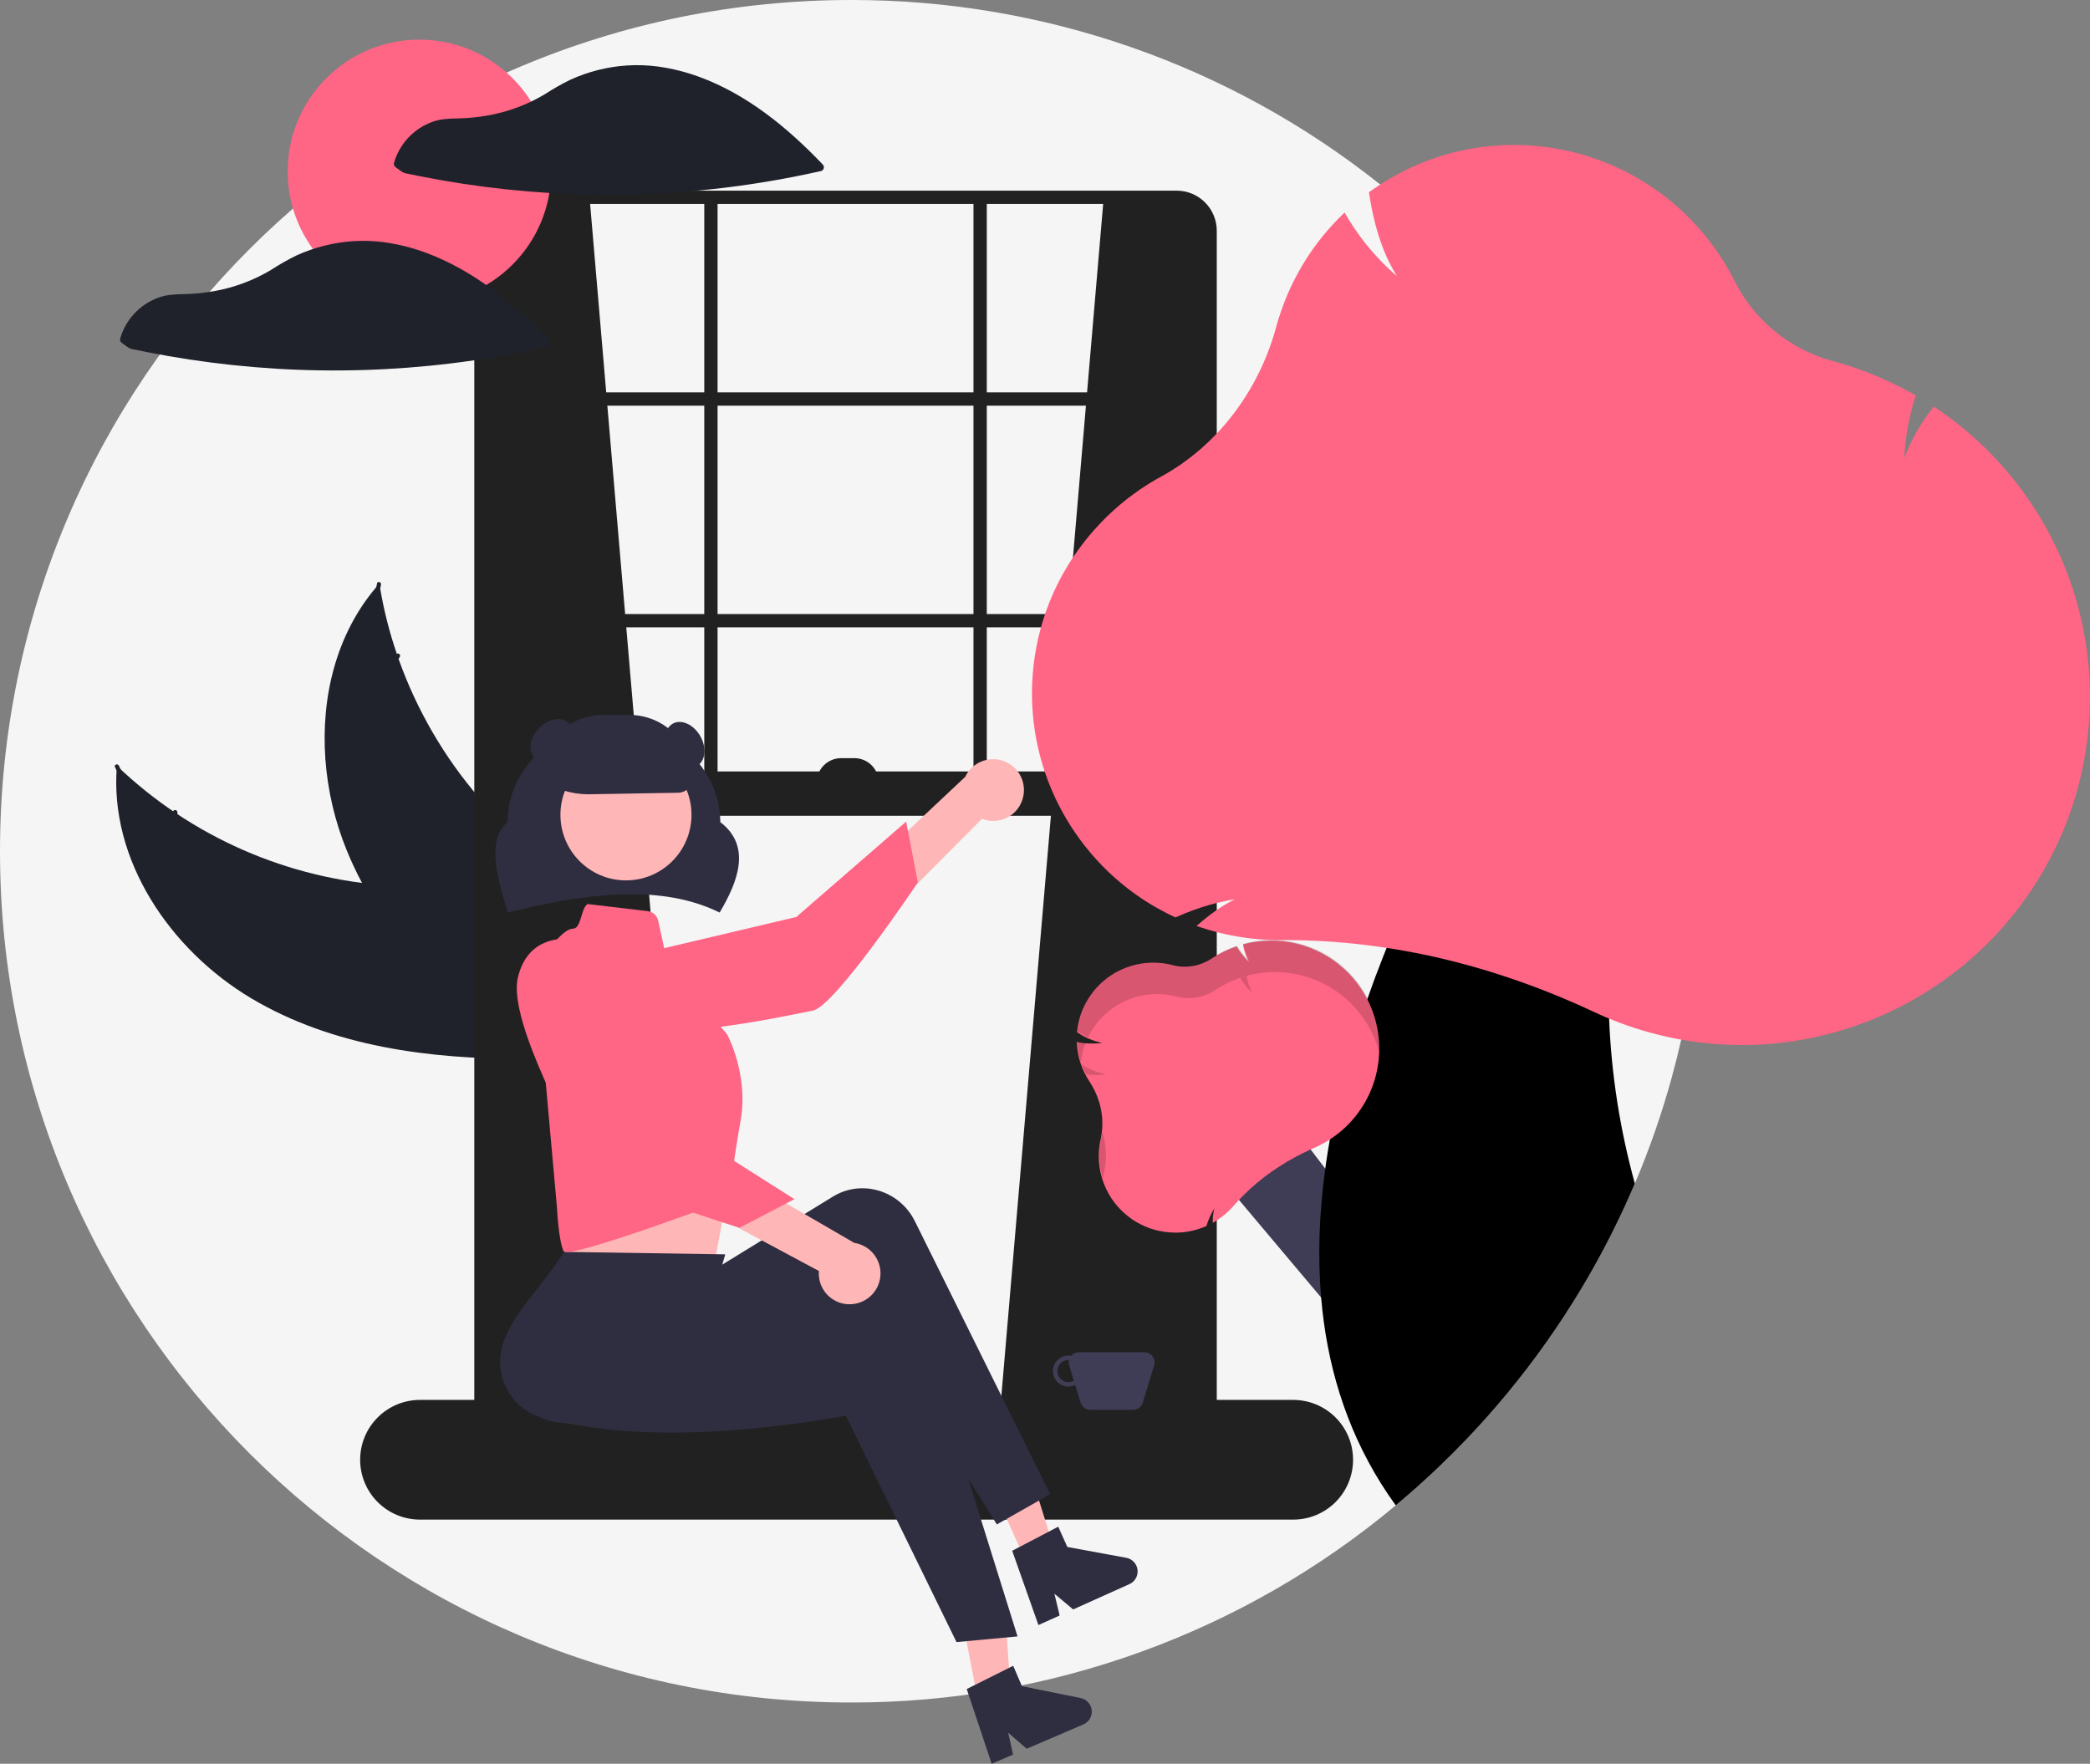 <svg width="237" height="200" viewBox="0 0 237 200" fill="none" xmlns="http://www.w3.org/2000/svg">
<rect x="0" y="0" width="237" height="200" fill="#808080" stroke="none"/>
<g clip-path="url(#clip0_8_759)">
<path d="M193.018 96.527C193.018 99.338 192.9 102.12 192.663 104.873C192.477 107.022 192.224 109.152 191.902 111.263C191.56 113.498 191.141 115.705 190.645 117.887V117.889C190.321 119.324 189.965 120.748 189.577 122.16C188.452 126.264 187.052 130.289 185.388 134.206C185.026 135.058 184.652 135.904 184.267 136.745C182.808 139.927 181.176 143.027 179.376 146.03C174.328 154.463 168.028 162.079 160.69 168.616C159.896 169.323 159.091 170.017 158.275 170.7C140.95 185.175 119.083 193.089 96.509 193.055C43.208 193.055 0 149.839 0 96.527C0 43.216 43.208 -2.51399e-06 96.509 -2.51399e-06C118.306 -0.034 139.467 7.345 156.518 20.927C157.317 21.56 158.106 22.208 158.885 22.87C162.687 26.095 166.236 29.608 169.499 33.377H169.501C184.7 50.901 193.052 73.329 193.018 96.527Z" fill="#F5F5F5"/>
<path d="M28.489 113.201C19.296 107.728 12.357 97.5 13.258 86.838C21.663 94.884 32.642 99.697 44.254 100.426C48.733 100.69 53.743 100.518 57.04 103.562C59.092 105.456 60.047 108.308 60.203 111.096C60.36 113.884 59.802 116.657 59.246 119.394L59.437 120.064C48.739 120.104 37.683 118.674 28.489 113.201Z" fill="#1F222A"/>
<path d="M13.482 86.826C17.165 94.881 23.293 101.57 30.994 105.943C32.649 106.87 34.409 107.666 36.28 108.035C38.105 108.381 39.991 108.232 41.739 107.602C43.381 107.049 44.997 106.292 46.745 106.147C48.588 105.994 50.294 106.705 51.634 107.95C53.274 109.474 54.269 111.496 55.173 113.508C56.177 115.741 57.184 118.077 59.108 119.683C59.342 119.878 59.026 120.228 58.793 120.034C55.445 117.239 54.898 112.56 52.222 109.269C50.973 107.733 49.254 106.565 47.212 106.596C45.426 106.623 43.759 107.402 42.101 107.977C40.36 108.581 38.616 108.865 36.779 108.599C34.899 108.327 33.104 107.598 31.432 106.718C27.655 104.693 24.221 102.087 21.254 98.995C17.848 95.485 15.067 91.418 13.033 86.97C12.907 86.695 13.357 86.553 13.482 86.826H13.482Z" fill="#1F222A"/>
<path d="M28.431 104.681C27.522 105.873 26.219 106.704 24.754 107.024C23.289 107.345 21.758 107.134 20.435 106.429C20.167 106.286 20.378 105.864 20.645 106.007C21.877 106.665 23.303 106.862 24.666 106.561C26.03 106.26 27.241 105.481 28.08 104.365C28.263 104.123 28.613 104.44 28.431 104.681L28.431 104.681Z" fill="#1F222A"/>
<path d="M40.944 107.993C40.562 104.951 39.047 102.166 36.701 100.191C36.469 99.996 36.784 99.645 37.017 99.841C39.453 101.899 41.024 104.802 41.415 107.968C41.452 108.27 40.981 108.293 40.944 107.993V107.993Z" fill="#1F222A"/>
<path d="M18.433 95.263C18.88 94.875 19.225 94.382 19.435 93.828C19.645 93.273 19.714 92.676 19.636 92.088C19.596 91.787 20.067 91.764 20.107 92.063C20.191 92.713 20.113 93.373 19.883 93.985C19.652 94.598 19.274 95.145 18.783 95.579C18.74 95.623 18.682 95.65 18.62 95.653C18.558 95.657 18.498 95.636 18.45 95.596C18.404 95.554 18.376 95.496 18.373 95.433C18.37 95.371 18.391 95.31 18.433 95.263V95.263Z" fill="#1F222A"/>
<path d="M43.017 66.18C43.047 66.368 43.078 66.555 43.113 66.744C43.541 69.26 44.173 71.738 45.002 74.152C45.063 74.34 45.128 74.529 45.194 74.715C47.254 80.51 50.372 85.871 54.389 90.528C55.989 92.38 57.727 94.107 59.59 95.694C62.161 97.887 65.124 100.059 66.773 102.89C66.948 103.183 67.105 103.487 67.243 103.8L60.24 119.779C60.206 119.807 60.175 119.837 60.141 119.866L59.891 120.516C59.789 120.441 59.685 120.361 59.583 120.286C59.524 120.242 59.466 120.196 59.407 120.152C59.368 120.122 59.329 120.092 59.292 120.067C59.279 120.057 59.267 120.047 59.257 120.039C59.22 120.014 59.189 119.987 59.155 119.963C58.573 119.517 57.993 119.066 57.415 118.61C57.412 118.608 57.412 118.608 57.41 118.603C53.015 115.116 48.874 111.231 45.453 106.841C45.35 106.709 45.243 106.576 45.144 106.436C43.613 104.449 42.247 102.34 41.06 100.13C40.413 98.918 39.829 97.674 39.309 96.402C37.97 93.115 37.157 89.638 36.899 86.097C36.385 79.04 38.134 71.897 42.666 66.583C42.782 66.447 42.897 66.315 43.017 66.18Z" fill="#1F222A"/>
<path d="M43.204 66.305C41.296 74.954 42.162 83.985 45.679 92.114C46.443 93.851 47.369 95.547 48.64 96.968C49.889 98.344 51.484 99.359 53.259 99.91C54.904 100.457 56.65 100.825 58.133 101.762C59.696 102.75 60.63 104.345 60.95 106.146C61.343 108.351 60.919 110.564 60.431 112.715C59.888 115.102 59.286 117.574 59.856 120.015C59.925 120.311 59.462 120.401 59.393 120.105C58.401 115.858 60.782 111.792 60.626 107.553C60.553 105.575 59.884 103.607 58.235 102.402C56.793 101.348 54.993 100.966 53.323 100.427C51.569 99.861 50.006 99.037 48.699 97.718C47.361 96.369 46.367 94.706 45.562 92.997C43.766 89.106 42.592 84.957 42.084 80.701C41.478 75.848 41.706 70.926 42.758 66.15C42.824 65.854 43.269 66.011 43.204 66.305Z" fill="#1F222A"/>
<path d="M44.392 89.563C42.949 89.968 41.408 89.847 40.046 89.22C38.683 88.594 37.588 87.504 36.955 86.144C36.828 85.868 37.25 85.658 37.377 85.934C37.964 87.201 38.985 88.216 40.255 88.797C41.524 89.378 42.96 89.485 44.302 89.1C44.594 89.017 44.682 89.48 44.392 89.563H44.392Z" fill="#1F222A"/>
<path d="M52.389 99.743C53.915 97.084 54.382 93.947 53.698 90.959C53.63 90.663 54.093 90.573 54.161 90.869C54.867 93.98 54.374 97.243 52.78 100.006C52.628 100.269 52.238 100.004 52.389 99.743Z" fill="#1F222A"/>
<path d="M42.078 76.023C42.669 75.983 43.241 75.796 43.743 75.48C44.244 75.164 44.659 74.729 44.951 74.213C45.099 73.948 45.49 74.213 45.342 74.476C45.017 75.045 44.558 75.525 44.005 75.876C43.452 76.226 42.821 76.436 42.168 76.486C42.107 76.496 42.044 76.482 41.993 76.448C41.941 76.413 41.905 76.36 41.892 76.3C41.88 76.238 41.893 76.175 41.928 76.123C41.963 76.071 42.017 76.035 42.078 76.023V76.023Z" fill="#1F222A"/>
<path d="M66.853 22.372L78.665 160.676L55.04 162.452V24.132C57.855 22.269 61.896 21.977 66.853 22.372Z" fill="#212121"/>
<path d="M125.16 22.372L113.348 160.676L136.972 162.452V24.132C134.157 22.269 130.116 21.977 125.16 22.372Z" fill="#212121"/>
<path d="M133.435 168.169H58.326C57.122 168.167 55.967 167.688 55.116 166.836C54.264 165.985 53.785 164.83 53.784 163.625V26.162C53.785 24.957 54.264 23.802 55.116 22.95C55.967 22.099 57.122 21.619 58.326 21.618H133.435C134.639 21.619 135.794 22.099 136.646 22.95C137.497 23.802 137.976 24.957 137.978 26.162V163.625C137.976 164.83 137.497 165.985 136.646 166.836C135.794 167.688 134.639 168.167 133.435 168.169ZM58.326 23.126C57.522 23.127 56.75 23.447 56.181 24.016C55.612 24.585 55.292 25.357 55.292 26.162V163.625C55.292 164.43 55.612 165.201 56.181 165.77C56.75 166.34 57.522 166.66 58.326 166.661H133.435C134.24 166.66 135.011 166.34 135.58 165.77C136.149 165.201 136.469 164.43 136.47 163.625V26.162C136.469 25.357 136.149 24.585 135.58 24.016C135.011 23.447 134.24 23.127 133.435 23.126L58.326 23.126Z" fill="#212121"/>
<path d="M137.224 44.493H54.538V46.001H137.224V44.493Z" fill="#212121"/>
<path d="M137.224 69.63H54.538V71.139H137.224V69.63Z" fill="#212121"/>
<path d="M81.37 22.372H79.862V90.997H81.37V22.372Z" fill="#212121"/>
<path d="M111.899 22.372H110.391V90.997H111.899V22.372Z" fill="#212121"/>
<path d="M146.648 172.316H47.626C45.826 172.316 44.1 171.601 42.828 170.328C41.555 169.056 40.84 167.329 40.84 165.529C40.84 163.729 41.555 162.003 42.828 160.73C44.1 159.457 45.826 158.742 47.626 158.742H146.648C148.448 158.742 150.174 159.457 151.447 160.73C152.719 162.003 153.434 163.729 153.434 165.529C153.434 167.329 152.719 169.056 151.447 170.328C150.174 171.601 148.448 172.316 146.648 172.316Z" fill="#212121"/>
<path d="M137.224 87.478H55.04V92.505H137.224V87.478Z" fill="#212121"/>
<path d="M81.604 103.478L81.5 103.428C75.897 100.721 68.561 100.723 57.711 103.437L57.595 103.466L57.56 103.351C56.413 99.587 55.112 95.324 57.555 93.226C57.589 87.071 62.987 82.073 69.618 82.073C76.246 82.073 81.644 87.069 81.68 93.222C85.313 96.001 83.582 100.107 81.663 103.378L81.604 103.478Z" fill="#2F2E41"/>
<path d="M116.038 90.298C115.938 90.797 115.729 91.268 115.427 91.677C115.125 92.087 114.737 92.425 114.291 92.668C113.844 92.911 113.349 93.053 112.841 93.085C112.334 93.116 111.825 93.035 111.352 92.849L91.553 112.749L89.787 106.57L109.451 88.09C109.817 87.316 110.454 86.703 111.242 86.367C112.03 86.031 112.913 85.996 113.725 86.268C114.537 86.54 115.221 87.1 115.648 87.843C116.074 88.586 116.213 89.46 116.038 90.298L116.038 90.298Z" fill="#FFB6B6"/>
<path d="M67.106 109.456C67.106 109.456 65.31 113.528 69.742 116.038C74.174 118.549 89.665 115.08 92.179 114.596C94.692 114.112 104.08 100.06 104.08 100.06L102.753 93.168L90.302 103.978L67.106 109.456Z" fill="#FF6584"/>
<path d="M63.837 131.971L64.088 136.747C64.088 136.747 63.346 140.978 63.956 141.891C64.562 142.799 81.084 142.914 81.084 142.914C81.084 142.914 82.176 137.028 83.116 131.875L63.837 131.971Z" fill="#FFB6B6"/>
<path d="M111.341 195.121L114.795 194.423L113.806 180.469L108.708 181.499L111.341 195.121Z" fill="#FFB6B6"/>
<path d="M116.288 176.961L119.5 175.517L115.334 162.165L110.594 164.297L116.288 176.961Z" fill="#FFB6B6"/>
<path d="M119.086 169.438L113.039 172.862L98.128 148.896C87.659 155.95 77.423 159.328 67.104 161.13C63.615 161.752 60.058 161.437 59.388 157.885C59.357 157.719 59.332 157.552 59.313 157.384C58.901 153.505 63.726 148.532 64.339 143.786L77.544 142.993L79.172 145.081L94.443 135.691C97.514 133.802 101.553 134.824 103.465 137.972C103.566 138.138 103.66 138.309 103.746 138.483L119.086 169.438Z" fill="#2F2E41"/>
<path d="M115.385 185.56L108.466 186.204L95.922 160.543C83.482 162.683 71.747 163.368 61.596 160.78C58.159 159.916 56.059 156.366 56.904 152.852C56.944 152.688 56.989 152.525 57.041 152.365C58.256 148.657 61.436 146.034 63.941 141.957L82.242 142.235L80.198 149.289L97.976 146.988C101.551 146.525 104.816 149.114 105.269 152.769C105.293 152.962 105.308 153.156 105.316 153.351L115.385 185.56Z" fill="#2F2E41"/>
<path d="M70.982 99.83C75.087 99.83 78.413 96.502 78.413 92.397C78.413 88.292 75.087 84.965 70.982 84.965C66.878 84.965 63.551 88.292 63.551 92.397C63.551 96.502 66.878 99.83 70.982 99.83Z" fill="#FFB6B6"/>
<path d="M66.626 102.513L73.439 103.315C73.727 103.349 73.996 103.471 74.211 103.665C74.425 103.86 74.574 104.116 74.635 104.399L75.719 109.358L82.474 117.314C82.474 117.314 84.899 121.863 83.99 127.019C83.08 132.174 82.68 136.005 82.68 136.005C82.68 136.005 64.561 142.8 63.955 141.89C63.348 140.98 63.151 136.848 63.151 136.848L60.726 109.858C60.726 109.858 63.455 105.309 64.971 105.309C65.949 105.276 65.823 103.074 66.626 102.513Z" fill="#FF6584"/>
<path d="M82.865 137.664C83.821 137.664 84.595 136.734 84.595 135.587C84.595 134.441 83.821 133.511 82.865 133.511C81.909 133.511 81.135 134.441 81.135 135.587C81.135 136.734 81.909 137.664 82.865 137.664Z" fill="#9E9E9E"/>
<path d="M109.626 191.528L114.893 188.889L115.885 191.204L122.544 192.551C122.873 192.617 123.172 192.787 123.398 193.036C123.623 193.284 123.764 193.598 123.798 193.932C123.833 194.266 123.759 194.602 123.589 194.891C123.419 195.181 123.161 195.408 122.853 195.54L116.419 198.299L114.328 196.483L114.877 198.96L112.451 200L109.626 191.528Z" fill="#2F2E41"/>
<path d="M114.781 175.85L120 173.118L121.033 175.417L127.715 176.646C128.045 176.706 128.347 176.871 128.577 177.115C128.807 177.36 128.953 177.671 128.993 178.005C129.033 178.338 128.966 178.675 128.801 178.967C128.636 179.26 128.382 179.491 128.076 179.629L121.691 182.5L119.569 180.722L120.161 183.189L117.754 184.271L114.781 175.85Z" fill="#2F2E41"/>
<path d="M66.737 90.066C64.773 90.069 62.857 89.464 61.251 88.335L61.198 88.297V88.232C61.2 86.333 61.955 84.512 63.298 83.169C64.641 81.826 66.461 81.07 68.361 81.068H71.376C73.275 81.07 75.096 81.826 76.439 83.169C77.782 84.512 78.537 86.333 78.539 88.232C78.537 88.667 78.365 89.084 78.061 89.394C77.756 89.704 77.343 89.882 76.908 89.892L66.906 90.064C66.85 90.065 66.793 90.066 66.737 90.066Z" fill="#2F2E41"/>
<path d="M79.042 86.856C80.004 86.301 80.165 84.778 79.401 83.456C78.638 82.133 77.239 81.511 76.278 82.067C75.316 82.622 75.155 84.144 75.918 85.467C76.682 86.79 78.08 87.412 79.042 86.856Z" fill="#2F2E41"/>
<path d="M64.002 85.381C65.082 84.301 65.321 82.789 64.535 82.003C63.75 81.218 62.238 81.457 61.158 82.537C60.079 83.617 59.84 85.129 60.625 85.914C61.411 86.7 62.922 86.461 64.002 85.381Z" fill="#2F2E41"/>
<path d="M129.769 153.338H122.352C122.184 153.337 122.019 153.373 121.867 153.444C121.715 153.514 121.58 153.616 121.472 153.744C121.199 153.694 120.917 153.709 120.651 153.789C120.384 153.869 120.14 154.01 119.939 154.203C119.738 154.395 119.585 154.632 119.494 154.895C119.402 155.157 119.374 155.438 119.412 155.714C119.449 155.989 119.552 156.252 119.711 156.48C119.87 156.708 120.081 156.896 120.326 157.027C120.572 157.158 120.845 157.229 121.123 157.234C121.401 157.239 121.676 157.178 121.926 157.056L122.541 159.055C122.614 159.292 122.761 159.499 122.961 159.647C123.16 159.794 123.401 159.873 123.649 159.873H128.472C128.719 159.873 128.961 159.794 129.16 159.647C129.359 159.499 129.506 159.292 129.579 159.055L130.877 154.838C130.93 154.664 130.942 154.481 130.911 154.302C130.881 154.123 130.809 153.954 130.701 153.808C130.593 153.662 130.453 153.544 130.291 153.462C130.129 153.38 129.95 153.338 129.769 153.338ZM121.159 156.731C120.826 156.731 120.506 156.599 120.271 156.363C120.035 156.127 119.903 155.808 119.903 155.474C119.903 155.141 120.035 154.821 120.271 154.586C120.506 154.35 120.826 154.217 121.159 154.217C121.182 154.217 121.204 154.223 121.226 154.224C121.176 154.427 121.182 154.639 121.244 154.838L121.775 156.563C121.588 156.672 121.376 156.73 121.159 156.731Z" fill="#3F3D56"/>
<path d="M96.648 147.881C96.141 147.928 95.631 147.863 95.152 147.691C94.673 147.519 94.238 147.245 93.877 146.886C93.516 146.528 93.237 146.095 93.062 145.617C92.886 145.14 92.817 144.63 92.86 144.123L68.12 130.862L73.531 127.397L96.873 140.936C97.719 141.064 98.49 141.499 99.037 142.157C99.585 142.815 99.872 143.652 99.844 144.508C99.817 145.364 99.476 146.181 98.887 146.802C98.298 147.424 97.501 147.808 96.648 147.881Z" fill="#FFB6B6"/>
<path d="M64.26 106.493C64.26 106.493 59.845 105.94 58.712 110.908C57.578 115.875 65.345 129.722 66.531 131.991C67.716 134.261 83.868 139.224 83.868 139.224L90.087 135.975L76.161 127.147L64.26 106.493Z" fill="#FF6584"/>
<path d="M95.378 85.97H96.886C97.619 85.97 98.322 86.261 98.841 86.78C99.359 87.298 99.65 88.001 99.65 88.735H92.613C92.613 88.001 92.905 87.298 93.423 86.78C93.942 86.261 94.645 85.97 95.378 85.97Z" fill="#212121"/>
<path d="M47.561 34.379C55.812 34.379 62.5 27.689 62.5 19.437C62.5 11.185 55.812 4.495 47.561 4.495C39.31 4.495 32.622 11.185 32.622 19.437C32.622 27.689 39.31 34.379 47.561 34.379Z" fill="#FF6584"/>
<path d="M93.302 18.658C89.348 14.51 84.756 10.726 79.32 8.726C77.806 8.167 76.236 7.772 74.638 7.549C74.625 7.547 74.613 7.55 74.6 7.549C74.574 7.542 74.547 7.537 74.521 7.533C72.285 7.248 70.015 7.385 67.83 7.937C66.761 8.206 65.719 8.569 64.715 9.023C63.707 9.514 62.731 10.068 61.791 10.68C59.803 11.87 57.614 12.687 55.332 13.09C54.186 13.296 53.026 13.41 51.862 13.431C50.852 13.451 49.9 13.486 48.944 13.851C47.922 14.235 47.004 14.853 46.263 15.655C45.522 16.458 44.979 17.422 44.677 18.471C44.654 18.565 44.661 18.663 44.697 18.753C44.733 18.842 44.797 18.917 44.879 18.968C45.138 19.153 45.39 19.363 45.662 19.529C45.904 19.639 46.162 19.71 46.427 19.737C46.859 19.828 47.292 19.917 47.725 20.003C49.322 20.319 50.925 20.599 52.535 20.843C55.793 21.336 59.068 21.684 62.36 21.886C68.957 22.285 75.576 22.086 82.136 21.291C85.823 20.844 89.485 20.211 93.108 19.393C93.181 19.372 93.248 19.331 93.301 19.277C93.354 19.222 93.392 19.154 93.412 19.081C93.431 19.007 93.432 18.929 93.412 18.855C93.393 18.781 93.355 18.713 93.302 18.658Z" fill="#1F222A"/>
<path d="M48.27 28.649C46.756 28.09 45.186 27.695 43.587 27.472C43.575 27.47 43.562 27.473 43.55 27.472C43.524 27.465 43.497 27.46 43.471 27.456C41.235 27.171 38.965 27.308 36.78 27.86C35.711 28.128 34.669 28.492 33.664 28.946C32.657 29.437 31.681 29.991 30.741 30.603C28.753 31.793 26.564 32.61 24.282 33.013C23.136 33.219 21.976 33.333 20.812 33.354C19.802 33.374 18.85 33.409 17.893 33.774C16.871 34.158 15.953 34.776 15.213 35.578C14.472 36.38 13.929 37.345 13.627 38.394C13.604 38.488 13.611 38.586 13.647 38.675C13.683 38.764 13.747 38.84 13.829 38.891C14.088 39.076 14.34 39.286 14.612 39.451C14.854 39.562 15.112 39.633 15.377 39.66C15.809 39.751 16.242 39.84 16.675 39.926C18.272 40.242 19.875 40.522 21.485 40.766C24.742 41.259 28.018 41.607 31.31 41.808C37.907 42.208 44.525 42.009 51.086 41.214C54.773 40.767 58.435 40.134 62.057 39.316C62.131 39.294 62.197 39.254 62.251 39.2C62.304 39.145 62.342 39.077 62.362 39.003C62.381 38.929 62.381 38.852 62.362 38.778C62.343 38.704 62.305 38.636 62.251 38.581C58.298 34.433 53.706 30.649 48.27 28.649Z" fill="#1F222A"/>
<path d="M156.003 140.04L144.515 124.945L135.45 130.071L154.659 152.886L156.003 140.04Z" fill="#3F3D56"/>
<path d="M182.467 115.501C182.722 121.827 183.702 128.103 185.388 134.206C185.026 135.058 184.652 135.904 184.267 136.745C182.808 139.927 181.176 143.027 179.376 146.03C174.328 154.463 168.028 162.079 160.69 168.616C159.896 169.323 159.091 170.017 158.275 170.7C153.623 164.285 151.112 157.206 150.119 149.922C149.993 148.997 149.89 148.061 149.812 147.131V147.126C149.622 144.866 149.561 142.597 149.629 140.329C149.632 140.148 149.637 139.965 149.644 139.781C149.732 137.358 149.951 134.93 150.28 132.524V132.522C150.318 132.245 150.355 131.969 150.398 131.692C150.519 130.862 150.654 130.033 150.803 129.208C151.666 124.453 152.87 119.766 154.407 115.184V115.182C154.449 115.049 154.492 114.918 154.54 114.787C154.706 114.289 154.874 113.797 155.048 113.304C155.058 113.265 155.072 113.228 155.088 113.191C155.311 112.547 155.54 111.909 155.774 111.275C155.837 111.1 155.902 110.924 155.97 110.748C156.234 110.041 156.503 109.34 156.777 108.649C156.862 108.427 156.95 108.206 157.038 107.988C157.106 107.819 157.171 107.651 157.242 107.485V107.482C157.641 106.494 158.046 105.526 158.456 104.576C159.604 101.907 160.785 99.396 161.936 97.08L161.939 97.078C166.717 87.493 171.06 81.269 171.06 81.269L187.368 86.548C185.423 89.999 183.917 95.09 183.093 101.095C182.458 105.868 182.248 110.688 182.467 115.499L182.467 115.501Z" fill="black"/>
<path d="M155.362 113.965C155.266 113.741 155.158 113.523 155.048 113.304C154.474 112.194 153.736 111.177 152.859 110.287C152.728 110.154 152.592 110.021 152.451 109.895C150.938 108.501 149.097 107.51 147.099 107.016C145.101 106.521 143.011 106.538 141.021 107.065L141.011 107.07L140.936 107.09L140.953 107.175C141.029 107.574 141.138 107.965 141.28 108.344C141.318 108.447 141.36 108.545 141.403 108.644C141.421 108.689 141.443 108.729 141.463 108.774C141.463 108.774 141.461 108.777 141.466 108.777C141.466 108.779 141.468 108.782 141.468 108.784C141.516 108.877 141.561 108.973 141.612 109.063C141.509 108.965 141.411 108.865 141.315 108.762C141.222 108.666 141.137 108.566 141.051 108.465C140.758 108.123 140.494 107.759 140.26 107.374L140.219 107.306L140.149 107.334C139.201 107.663 138.296 108.106 137.455 108.654L137.364 108.714C136.722 109.136 135.999 109.417 135.24 109.541C134.482 109.665 133.707 109.628 132.964 109.433C131.792 109.131 130.571 109.076 129.377 109.271C128.184 109.466 127.044 109.907 126.03 110.567C125.358 111.005 124.75 111.534 124.225 112.14C124.18 112.193 124.135 112.248 124.089 112.301C123.994 112.417 123.903 112.535 123.815 112.655C122.871 113.918 122.291 115.417 122.139 116.987L122.134 117.044L122.182 117.077C123.032 117.66 123.994 118.061 125.007 118.254C124.371 118.342 123.726 118.358 123.087 118.301H123.084C122.794 118.277 122.505 118.237 122.219 118.181L122.167 118.171H122.164L122.099 118.158L122.109 118.279C122.184 119.815 122.667 121.303 123.509 122.59L123.534 122.625C123.543 122.638 123.552 122.651 123.559 122.665C123.916 123.211 124.212 123.793 124.444 124.402C125.031 125.916 125.161 127.569 124.816 129.156C124.425 130.853 124.555 132.628 125.188 134.25C125.821 135.872 126.928 137.266 128.364 138.25C129.626 139.119 131.097 139.635 132.624 139.746C132.833 139.764 133.044 139.774 133.255 139.774C134.464 139.777 135.66 139.528 136.766 139.042L136.806 139.027L136.816 138.982C137.029 138.295 137.328 137.638 137.706 137.026C137.582 137.508 137.52 138.004 137.52 138.502V138.668L137.663 138.585C137.787 138.512 137.912 138.434 138.025 138.361C138.704 137.917 139.319 137.383 139.852 136.772C140.061 136.531 140.272 136.297 140.493 136.063L140.496 136.061C140.926 135.603 141.38 135.156 141.853 134.729C142.858 133.826 143.934 133.004 145.07 132.273C146.205 131.544 147.392 130.898 148.621 130.342H148.624C148.762 130.277 148.903 130.214 149.041 130.154C149.653 129.887 150.242 129.571 150.803 129.208C150.823 129.196 150.84 129.186 150.858 129.173C153.288 127.582 155.074 125.18 155.898 122.395C156.723 119.61 156.533 116.623 155.362 113.965L155.362 113.965Z" fill="#FF6584"/>
<path opacity="0.15" d="M125.23 132.725C125.161 133.03 125.109 133.339 125.074 133.651C124.606 132.172 124.538 130.595 124.878 129.082C124.93 128.85 124.969 128.616 125 128.38C125.464 129.782 125.544 131.282 125.23 132.725Z" fill="black"/>
<path opacity="0.15" d="M125.42 121.821C124.676 121.924 123.921 121.928 123.175 121.831C122.98 121.463 122.811 121.081 122.671 120.689C123.501 121.249 124.436 121.634 125.42 121.821Z" fill="black"/>
<path opacity="0.15" d="M123.116 118.221C122.841 118.923 122.658 119.659 122.572 120.409C122.343 119.695 122.207 118.954 122.169 118.205L122.163 118.084L122.282 118.107C122.558 118.159 122.836 118.197 123.116 118.221Z" fill="black"/>
<path opacity="0.15" d="M126.094 110.492C127.107 109.832 128.247 109.39 129.44 109.194C130.633 108.999 131.854 109.054 133.025 109.357C133.768 109.553 134.544 109.591 135.303 109.467C136.061 109.344 136.785 109.061 137.428 108.639L137.518 108.579C138.359 108.03 139.263 107.586 140.211 107.256L140.283 107.231L140.323 107.297C140.698 107.917 141.152 108.485 141.674 108.987C141.357 108.396 141.135 107.759 141.016 107.099L140.999 107.012L141.085 106.99C142.951 106.496 144.907 106.45 146.794 106.856C148.681 107.262 150.446 108.109 151.943 109.327C153.441 110.545 154.629 112.1 155.412 113.865C156.194 115.63 156.548 117.555 156.445 119.483C156.049 117.911 155.345 116.434 154.375 115.136C153.404 113.838 152.185 112.746 150.789 111.923C149.393 111.1 147.848 110.562 146.242 110.34C144.637 110.119 143.004 110.218 141.437 110.633L141.351 110.655L141.368 110.742C141.487 111.402 141.709 112.04 142.026 112.63C141.504 112.128 141.05 111.56 140.675 110.94L140.636 110.874L140.563 110.899C139.615 111.229 138.711 111.673 137.871 112.222L137.78 112.282C137.137 112.704 136.413 112.987 135.655 113.11C134.896 113.234 134.12 113.196 133.377 113C131.431 112.495 129.371 112.681 127.547 113.525C125.722 114.37 124.248 115.821 123.374 117.632C122.985 117.445 122.608 117.234 122.245 117.001L122.195 116.97L122.201 116.912C122.326 115.618 122.741 114.369 123.415 113.257C124.089 112.146 125.005 111.201 126.094 110.492Z" fill="black"/>
<path d="M219.528 46.263L219.289 46.104L219.115 46.331C217.773 48.021 216.706 49.911 215.951 51.934C216.055 49.604 216.463 47.298 217.163 45.074L217.238 44.84L217.022 44.717C214.21 43.124 211.214 41.882 208.1 41.017L207.761 40.926C205.374 40.271 203.153 39.12 201.241 37.549C199.329 35.978 197.769 34.021 196.665 31.806C194.097 26.724 190.04 22.545 185.037 19.828C180.033 17.111 174.32 15.985 168.659 16.601H168.657C168.597 16.606 168.534 16.613 168.473 16.621C168.37 16.631 168.27 16.643 168.169 16.656C167.963 16.684 167.762 16.711 167.561 16.741C167.39 16.767 167.217 16.794 167.046 16.824C166.955 16.837 166.867 16.852 166.779 16.87C166.691 16.885 166.601 16.9 166.513 16.917H166.511C164.823 17.237 163.169 17.712 161.569 18.338H161.567V18.34L161.162 18.498C160.745 18.669 160.331 18.85 159.921 19.041C159.828 19.084 159.737 19.129 159.644 19.172C159.619 19.185 159.592 19.197 159.566 19.212C159.303 19.338 159.041 19.469 158.782 19.607C158.745 19.625 158.707 19.645 158.669 19.665L158.428 19.793C157.898 20.08 157.377 20.384 156.865 20.706C156.822 20.731 156.782 20.756 156.739 20.784C156.694 20.814 156.646 20.844 156.601 20.874C156.573 20.889 156.545 20.909 156.518 20.927C156.44 20.974 156.365 21.025 156.289 21.078C156.138 21.176 155.988 21.276 155.839 21.379C155.686 21.482 155.535 21.59 155.384 21.698L155.234 21.807L155.261 21.993C155.286 22.146 155.309 22.299 155.337 22.45C155.362 22.601 155.387 22.749 155.415 22.898C155.457 23.146 155.505 23.393 155.553 23.631C155.585 23.79 155.616 23.946 155.651 24.099C155.683 24.258 155.719 24.416 155.756 24.574C155.829 24.901 155.907 25.218 155.99 25.529C156.03 25.685 156.073 25.841 156.118 25.994C156.143 26.087 156.168 26.18 156.196 26.271C156.216 26.334 156.236 26.397 156.256 26.459C156.261 26.48 156.267 26.502 156.274 26.525C156.28 26.546 156.286 26.567 156.294 26.588C156.322 26.681 156.349 26.771 156.377 26.859C156.392 26.907 156.407 26.955 156.425 27C156.46 27.108 156.498 27.219 156.535 27.324C156.576 27.445 156.618 27.566 156.661 27.684C156.671 27.714 156.681 27.741 156.691 27.772C156.699 27.794 156.706 27.817 156.716 27.84C156.726 27.865 156.736 27.892 156.747 27.917C156.789 28.031 156.832 28.146 156.877 28.259C156.892 28.299 156.907 28.342 156.925 28.383C157.332 29.407 157.833 30.391 158.42 31.324C157.769 30.765 157.143 30.174 156.54 29.549C155.61 28.582 154.754 27.548 153.977 26.454C153.914 26.369 153.851 26.281 153.793 26.193C153.675 26.025 153.56 25.856 153.447 25.685C153.326 25.509 153.21 25.326 153.097 25.145C153.022 25.024 152.947 24.901 152.874 24.78C152.801 24.665 152.733 24.552 152.668 24.436L152.472 24.099H152.469V24.102L152.193 24.373C152.082 24.481 151.971 24.589 151.863 24.697C148.485 28.097 146.039 32.308 144.758 36.927L144.721 37.065L144.683 37.208C144.61 37.465 144.537 37.714 144.459 37.967V37.97C144.384 38.221 144.303 38.473 144.218 38.719C144.14 38.953 144.06 39.184 143.974 39.415C143.947 39.493 143.916 39.571 143.884 39.649C143.831 39.8 143.773 39.948 143.715 40.099C143.688 40.167 143.66 40.237 143.632 40.305C143.565 40.471 143.497 40.637 143.429 40.8C143.419 40.825 143.406 40.853 143.394 40.878C143.374 40.928 143.351 40.979 143.331 41.027C143.278 41.147 143.223 41.27 143.17 41.391C143.132 41.469 143.097 41.549 143.062 41.627C143.047 41.663 143.029 41.698 143.014 41.733C142.921 41.934 142.826 42.133 142.725 42.329C142.612 42.56 142.496 42.791 142.373 43.017C142.265 43.229 142.152 43.435 142.034 43.641C141.83 44.005 141.617 44.367 141.396 44.719C141.31 44.855 141.225 44.991 141.137 45.127C141.117 45.159 141.097 45.192 141.076 45.222C141.004 45.34 140.928 45.453 140.85 45.569C140.797 45.647 140.745 45.725 140.692 45.8C140.604 45.936 140.511 46.067 140.415 46.195C140.39 46.235 140.363 46.273 140.335 46.31C140.194 46.507 140.054 46.697 139.91 46.889C139.905 46.891 139.905 46.894 139.903 46.896C139.898 46.896 139.898 46.899 139.895 46.901C139.832 46.984 139.77 47.067 139.704 47.148C139.619 47.266 139.526 47.381 139.433 47.494C139.282 47.685 139.124 47.879 138.963 48.068C138.958 48.073 138.955 48.078 138.95 48.08C138.117 49.059 137.215 49.976 136.251 50.825C136.233 50.84 136.221 50.855 136.203 50.868C136.068 50.986 135.932 51.104 135.791 51.22C135.733 51.267 135.675 51.315 135.618 51.363C135.522 51.444 135.424 51.524 135.329 51.597C135.317 51.608 135.305 51.618 135.291 51.627C135.205 51.697 135.123 51.763 135.037 51.828C134.934 51.911 134.831 51.989 134.725 52.067C134.228 52.444 133.717 52.8 133.192 53.135C133.114 53.188 133.032 53.241 132.951 53.291C132.903 53.321 132.856 53.351 132.81 53.377C132.619 53.495 132.428 53.61 132.237 53.721C132.046 53.834 131.85 53.942 131.657 54.048C131.242 54.274 130.832 54.51 130.433 54.757C130.232 54.882 130.031 55.008 129.832 55.136C129.043 55.649 128.283 56.198 127.553 56.783C126.822 57.368 126.122 57.989 125.454 58.645C125.371 58.726 125.288 58.809 125.205 58.894C125.039 59.058 124.879 59.224 124.725 59.389C124.479 59.643 124.243 59.905 124.009 60.169C122.776 61.567 121.685 63.085 120.752 64.698C120.283 65.504 119.857 66.334 119.475 67.184C119.186 67.82 118.922 68.472 118.683 69.13C118.525 69.57 118.377 70.014 118.239 70.462C118.171 70.686 118.105 70.912 118.042 71.139C117.829 71.905 117.65 72.68 117.505 73.456C117.387 74.08 117.291 74.704 117.218 75.329C117.18 75.643 117.15 75.957 117.123 76.269C117.058 77.035 117.025 77.802 117.023 78.57C117.019 80.873 117.299 83.167 117.856 85.401C117.98 85.894 118.116 86.384 118.266 86.872C118.342 87.116 118.422 87.357 118.502 87.599C118.706 88.202 118.931 88.799 119.178 89.391C119.327 89.745 119.483 90.097 119.646 90.447C120.684 92.668 122.009 94.743 123.587 96.62C123.846 96.93 124.113 97.234 124.388 97.533C124.391 97.533 124.388 97.535 124.388 97.535C125.072 98.281 125.796 98.99 126.557 99.657H126.56C126.864 99.926 127.173 100.186 127.487 100.439C127.49 100.436 127.49 100.439 127.49 100.439C127.806 100.695 128.126 100.941 128.452 101.18C128.616 101.298 128.782 101.416 128.95 101.535C129.279 101.768 129.615 101.994 129.958 102.211H129.96C130.302 102.432 130.649 102.643 131.001 102.844C131.707 103.249 132.431 103.629 133.175 103.973L133.3 104.031L133.429 103.973C134.621 103.436 135.851 102.985 137.108 102.623C137.384 102.543 137.663 102.47 137.94 102.399C138.639 102.226 139.342 102.08 140.051 101.962C139.36 102.308 138.694 102.701 138.055 103.136C137.56 103.47 137.073 103.835 136.583 104.237C136.419 104.37 136.256 104.508 136.093 104.649L135.685 105.001L136.196 105.169C136.382 105.23 136.568 105.29 136.754 105.345C137.007 105.426 137.259 105.499 137.505 105.567C138.043 105.717 138.584 105.851 139.129 105.966C139.262 105.994 139.393 106.022 139.526 106.049C139.785 106.1 140.046 106.15 140.307 106.195C140.318 106.198 140.329 106.199 140.34 106.2C140.611 106.245 140.885 106.288 141.157 106.326C141.662 106.399 142.167 106.457 142.672 106.499C142.728 106.507 142.783 106.509 142.841 106.512C142.964 106.522 143.085 106.532 143.208 106.539C143.479 106.557 143.753 106.57 144.027 106.58C144.047 106.58 144.065 106.582 144.085 106.582C144.223 106.587 144.361 106.592 144.499 106.595C144.499 106.595 144.499 106.597 144.502 106.595C144.64 106.597 144.778 106.6 144.917 106.6H145.681C145.824 106.6 145.967 106.602 146.113 106.602C146.314 106.602 146.518 106.605 146.719 106.607C146.771 106.607 146.827 106.61 146.882 106.61C147.204 106.615 147.525 106.622 147.847 106.63C147.867 106.63 147.887 106.632 147.907 106.632C148.229 106.643 148.551 106.653 148.873 106.668C148.943 106.67 149.013 106.673 149.086 106.678C149.395 106.69 149.704 106.705 150.014 106.723C150.102 106.728 150.192 106.736 150.282 106.741C150.516 106.753 150.752 106.768 150.986 106.786C151.124 106.793 151.26 106.803 151.398 106.816C151.956 106.859 152.512 106.906 153.07 106.962C153.256 106.977 153.442 106.997 153.628 107.017C154.125 107.07 154.625 107.128 155.126 107.191C155.349 107.216 155.573 107.246 155.797 107.276C155.822 107.278 155.847 107.281 155.872 107.286C156.148 107.324 156.422 107.361 156.699 107.402C156.88 107.427 157.061 107.454 157.242 107.482C157.428 107.51 157.614 107.537 157.8 107.57C157.9 107.585 158.001 107.603 158.104 107.62C158.345 107.658 158.589 107.698 158.833 107.744C158.855 107.746 158.876 107.749 158.898 107.754C159.416 107.844 159.936 107.94 160.454 108.043C160.758 108.1 161.059 108.161 161.361 108.224C161.597 108.271 161.833 108.322 162.07 108.372C162.11 108.38 162.15 108.39 162.19 108.4C162.199 108.402 162.209 108.404 162.218 108.405C162.575 108.483 162.934 108.563 163.291 108.648C164.53 108.935 165.767 109.253 167.003 109.604C167.287 109.682 167.571 109.765 167.855 109.848C167.976 109.883 168.094 109.918 168.212 109.953C168.458 110.026 168.702 110.099 168.948 110.177C169.165 110.242 169.383 110.31 169.599 110.38C169.735 110.423 169.871 110.466 170.006 110.511C170.218 110.577 170.429 110.644 170.637 110.717C170.816 110.773 170.992 110.83 171.168 110.893C171.419 110.976 171.673 111.062 171.924 111.152C171.997 111.177 172.072 111.202 172.145 111.23C172.452 111.336 172.758 111.444 173.065 111.557C173.364 111.665 173.663 111.776 173.96 111.886C174.166 111.964 174.372 112.04 174.576 112.12C174.804 112.208 175.033 112.296 175.259 112.386C175.586 112.515 175.915 112.645 176.242 112.779C176.543 112.899 176.843 113.022 177.144 113.151C177.199 113.173 177.257 113.196 177.313 113.221C177.574 113.329 177.835 113.442 178.094 113.555C178.263 113.626 178.428 113.699 178.594 113.771C179.318 114.088 180.041 114.416 180.763 114.754H180.766C181.218 114.968 181.678 115.172 182.14 115.365C182.249 115.41 182.357 115.456 182.467 115.498C182.651 115.576 182.837 115.649 183.023 115.725C183.143 115.772 183.264 115.82 183.387 115.865C183.565 115.936 183.746 116.004 183.927 116.069C184.118 116.139 184.307 116.21 184.5 116.275C184.568 116.3 184.636 116.323 184.707 116.348C184.93 116.423 185.154 116.499 185.38 116.572C185.403 116.579 185.425 116.587 185.45 116.594C185.687 116.67 185.923 116.745 186.162 116.816C186.181 116.823 186.2 116.829 186.219 116.833C186.476 116.911 186.737 116.987 186.996 117.059C187.378 117.165 187.763 117.266 188.147 117.359C188.218 117.376 188.288 117.394 188.358 117.409C188.564 117.459 188.768 117.507 188.974 117.552C189.193 117.602 189.414 117.648 189.632 117.693C189.854 117.738 190.075 117.783 190.293 117.824C190.412 117.846 190.53 117.869 190.645 117.889L190.954 117.942C191.168 117.979 191.382 118.012 191.598 118.047C191.604 118.047 191.61 118.048 191.615 118.05C191.859 118.088 192.101 118.123 192.344 118.153C192.578 118.186 192.812 118.213 193.045 118.241C193.093 118.246 193.144 118.251 193.194 118.256C193.387 118.279 193.581 118.301 193.774 118.319C193.83 118.324 193.885 118.329 193.94 118.334C194.131 118.352 194.322 118.369 194.513 118.382C194.552 118.387 194.59 118.389 194.629 118.389C194.8 118.404 194.971 118.417 195.142 118.424C195.262 118.434 195.38 118.439 195.501 118.447C195.564 118.45 195.624 118.452 195.687 118.455C195.853 118.465 196.019 118.47 196.187 118.475C196.391 118.482 196.594 118.487 196.795 118.492C197.039 118.497 197.285 118.5 197.529 118.5H197.534C197.773 118.5 198.014 118.497 198.253 118.492H198.343L198.607 118.485C198.743 118.482 198.879 118.477 199.012 118.472C199.268 118.462 199.522 118.45 199.776 118.434C199.877 118.429 199.98 118.422 200.08 118.417C200.125 118.414 200.173 118.409 200.218 118.407C200.377 118.397 200.533 118.387 200.691 118.374C200.854 118.362 201.02 118.346 201.183 118.329C201.395 118.309 201.606 118.286 201.817 118.264C201.983 118.246 202.149 118.226 202.312 118.206C202.334 118.204 202.356 118.2 202.377 118.196C202.536 118.178 202.694 118.158 202.85 118.135C203.036 118.11 203.219 118.083 203.403 118.055C203.423 118.052 203.44 118.05 203.46 118.047C203.777 117.997 204.096 117.947 204.415 117.889C204.75 117.829 205.084 117.763 205.416 117.695C205.539 117.67 205.66 117.643 205.783 117.618C205.851 117.602 205.921 117.59 205.986 117.575C206.089 117.552 206.19 117.53 206.29 117.504C206.308 117.502 206.328 117.497 206.346 117.494C206.486 117.464 206.625 117.429 206.765 117.394C207.047 117.326 207.323 117.256 207.6 117.18C207.723 117.15 207.846 117.117 207.964 117.085C207.999 117.075 208.035 117.064 208.067 117.054C208.577 116.911 209.083 116.759 209.585 116.599C209.806 116.529 210.025 116.456 210.244 116.378C210.714 116.217 211.179 116.048 211.641 115.87C211.764 115.825 211.887 115.775 212.011 115.727C212.192 115.654 212.372 115.581 212.551 115.508C212.712 115.441 212.873 115.373 213.036 115.302C213.116 115.27 213.197 115.234 213.277 115.199C213.519 115.094 213.76 114.986 213.999 114.878C214.159 114.802 214.318 114.729 214.476 114.654C214.727 114.533 214.976 114.41 215.225 114.287C215.288 114.254 215.348 114.221 215.408 114.191C215.567 114.111 215.725 114.028 215.886 113.947C216.14 113.812 216.394 113.676 216.645 113.535C216.73 113.49 216.813 113.442 216.899 113.394C217.175 113.239 217.449 113.08 217.721 112.919C218.321 112.56 218.914 112.185 219.498 111.793C219.643 111.698 219.789 111.597 219.932 111.499C220.204 111.313 220.47 111.122 220.737 110.931C220.764 110.911 220.789 110.891 220.817 110.873C220.95 110.775 221.083 110.677 221.217 110.577C221.493 110.368 221.767 110.157 222.041 109.941C222.046 109.938 222.054 109.931 222.061 109.925C222.184 109.827 222.307 109.729 222.428 109.631C222.802 109.327 223.172 109.018 223.534 108.699C223.712 108.545 223.888 108.387 224.062 108.229C224.192 108.111 224.323 107.992 224.451 107.872C224.71 107.628 224.964 107.387 225.215 107.14C225.341 107.02 225.464 106.894 225.59 106.768C225.713 106.643 225.838 106.517 225.962 106.389C226.004 106.346 226.047 106.301 226.09 106.255C226.215 106.122 226.341 105.986 226.467 105.853C226.575 105.738 226.68 105.617 226.788 105.496C226.969 105.295 227.153 105.094 227.331 104.89C227.341 104.879 227.351 104.868 227.361 104.858C227.372 104.845 227.382 104.835 227.389 104.825H227.387C231.04 100.6 233.754 95.647 235.35 90.294C236.946 84.941 237.387 79.31 236.644 73.774C235.901 68.237 233.991 62.922 231.04 58.179C228.09 53.437 224.165 49.375 219.528 46.263Z" fill="#FF6584"/>
<g opacity="0.15">
<path opacity="0.15" d="M168.658 16.599C169.159 18.399 169.913 20.118 170.897 21.707C169.249 20.291 167.777 18.684 166.512 16.918C167.223 16.784 167.938 16.677 168.658 16.599Z" fill="#FF6584"/>
<path opacity="0.15" d="M144.134 44.435C142.274 45.45 140.534 46.673 138.949 48.08C141.626 44.915 143.582 41.205 144.682 37.208C144.695 37.16 144.708 37.112 144.721 37.064L144.759 36.928C146.081 32.158 148.646 27.824 152.191 24.371L152.47 24.099L152.667 24.435C153.754 26.284 155.054 27.998 156.542 29.542C154.263 35.976 149.827 41.33 144.134 44.435Z" fill="#FF6584"/>
<path opacity="0.15" d="M157.235 27.313L157.198 27.449C157.185 27.497 157.171 27.545 157.158 27.593C157.084 27.858 157.006 28.12 156.926 28.382C156.131 26.322 155.572 24.179 155.262 21.993L155.232 21.807L155.385 21.698C157.297 20.324 159.374 19.194 161.568 18.337C159.599 21.046 158.131 24.086 157.235 27.313Z" fill="#FF6584"/>
<path opacity="0.15" d="M131.658 54.05C133.304 53.149 134.845 52.067 136.251 50.825C133.441 54.097 131.427 57.976 130.366 62.158C129.305 66.339 129.227 70.71 130.137 74.926C131.048 79.143 132.922 83.092 135.613 86.463C138.305 89.834 141.74 92.536 145.65 94.357L145.777 94.416L145.904 94.358C148.015 93.404 150.242 92.728 152.528 92.346C151.101 93.073 149.771 93.976 148.569 95.034L148.163 95.386L148.673 95.554C149.113 95.7 149.554 95.834 149.982 95.953C152.497 96.654 155.097 97.002 157.708 96.987C169.571 96.911 181.526 99.654 193.241 105.14C195.25 106.079 197.334 106.85 199.471 107.443C208.784 110.036 218.726 109.103 227.394 104.823C222.507 110.476 216.117 114.626 208.966 116.792C201.815 118.958 194.196 119.05 186.995 117.058C184.858 116.465 182.774 115.694 180.765 114.755C169.05 109.269 157.095 106.526 145.232 106.602C142.621 106.617 140.021 106.269 137.506 105.568C137.077 105.449 136.637 105.315 136.197 105.169L135.687 105.001L136.093 104.649C137.295 103.591 138.625 102.688 140.052 101.961C137.766 102.343 135.539 103.019 133.427 103.973L133.301 104.031L133.174 103.972C128.478 101.786 124.483 98.338 121.632 94.013C118.782 89.688 117.19 84.656 117.032 79.478C116.875 74.301 118.159 69.181 120.742 64.691C123.324 60.201 127.104 56.517 131.658 54.05L131.658 54.05Z" fill="#FF6584"/>
</g>
</g>
<defs>
<clipPath id="clip0_8_759">
<rect width="237" height="200" fill="white"/>
</clipPath>
</defs>
</svg>
